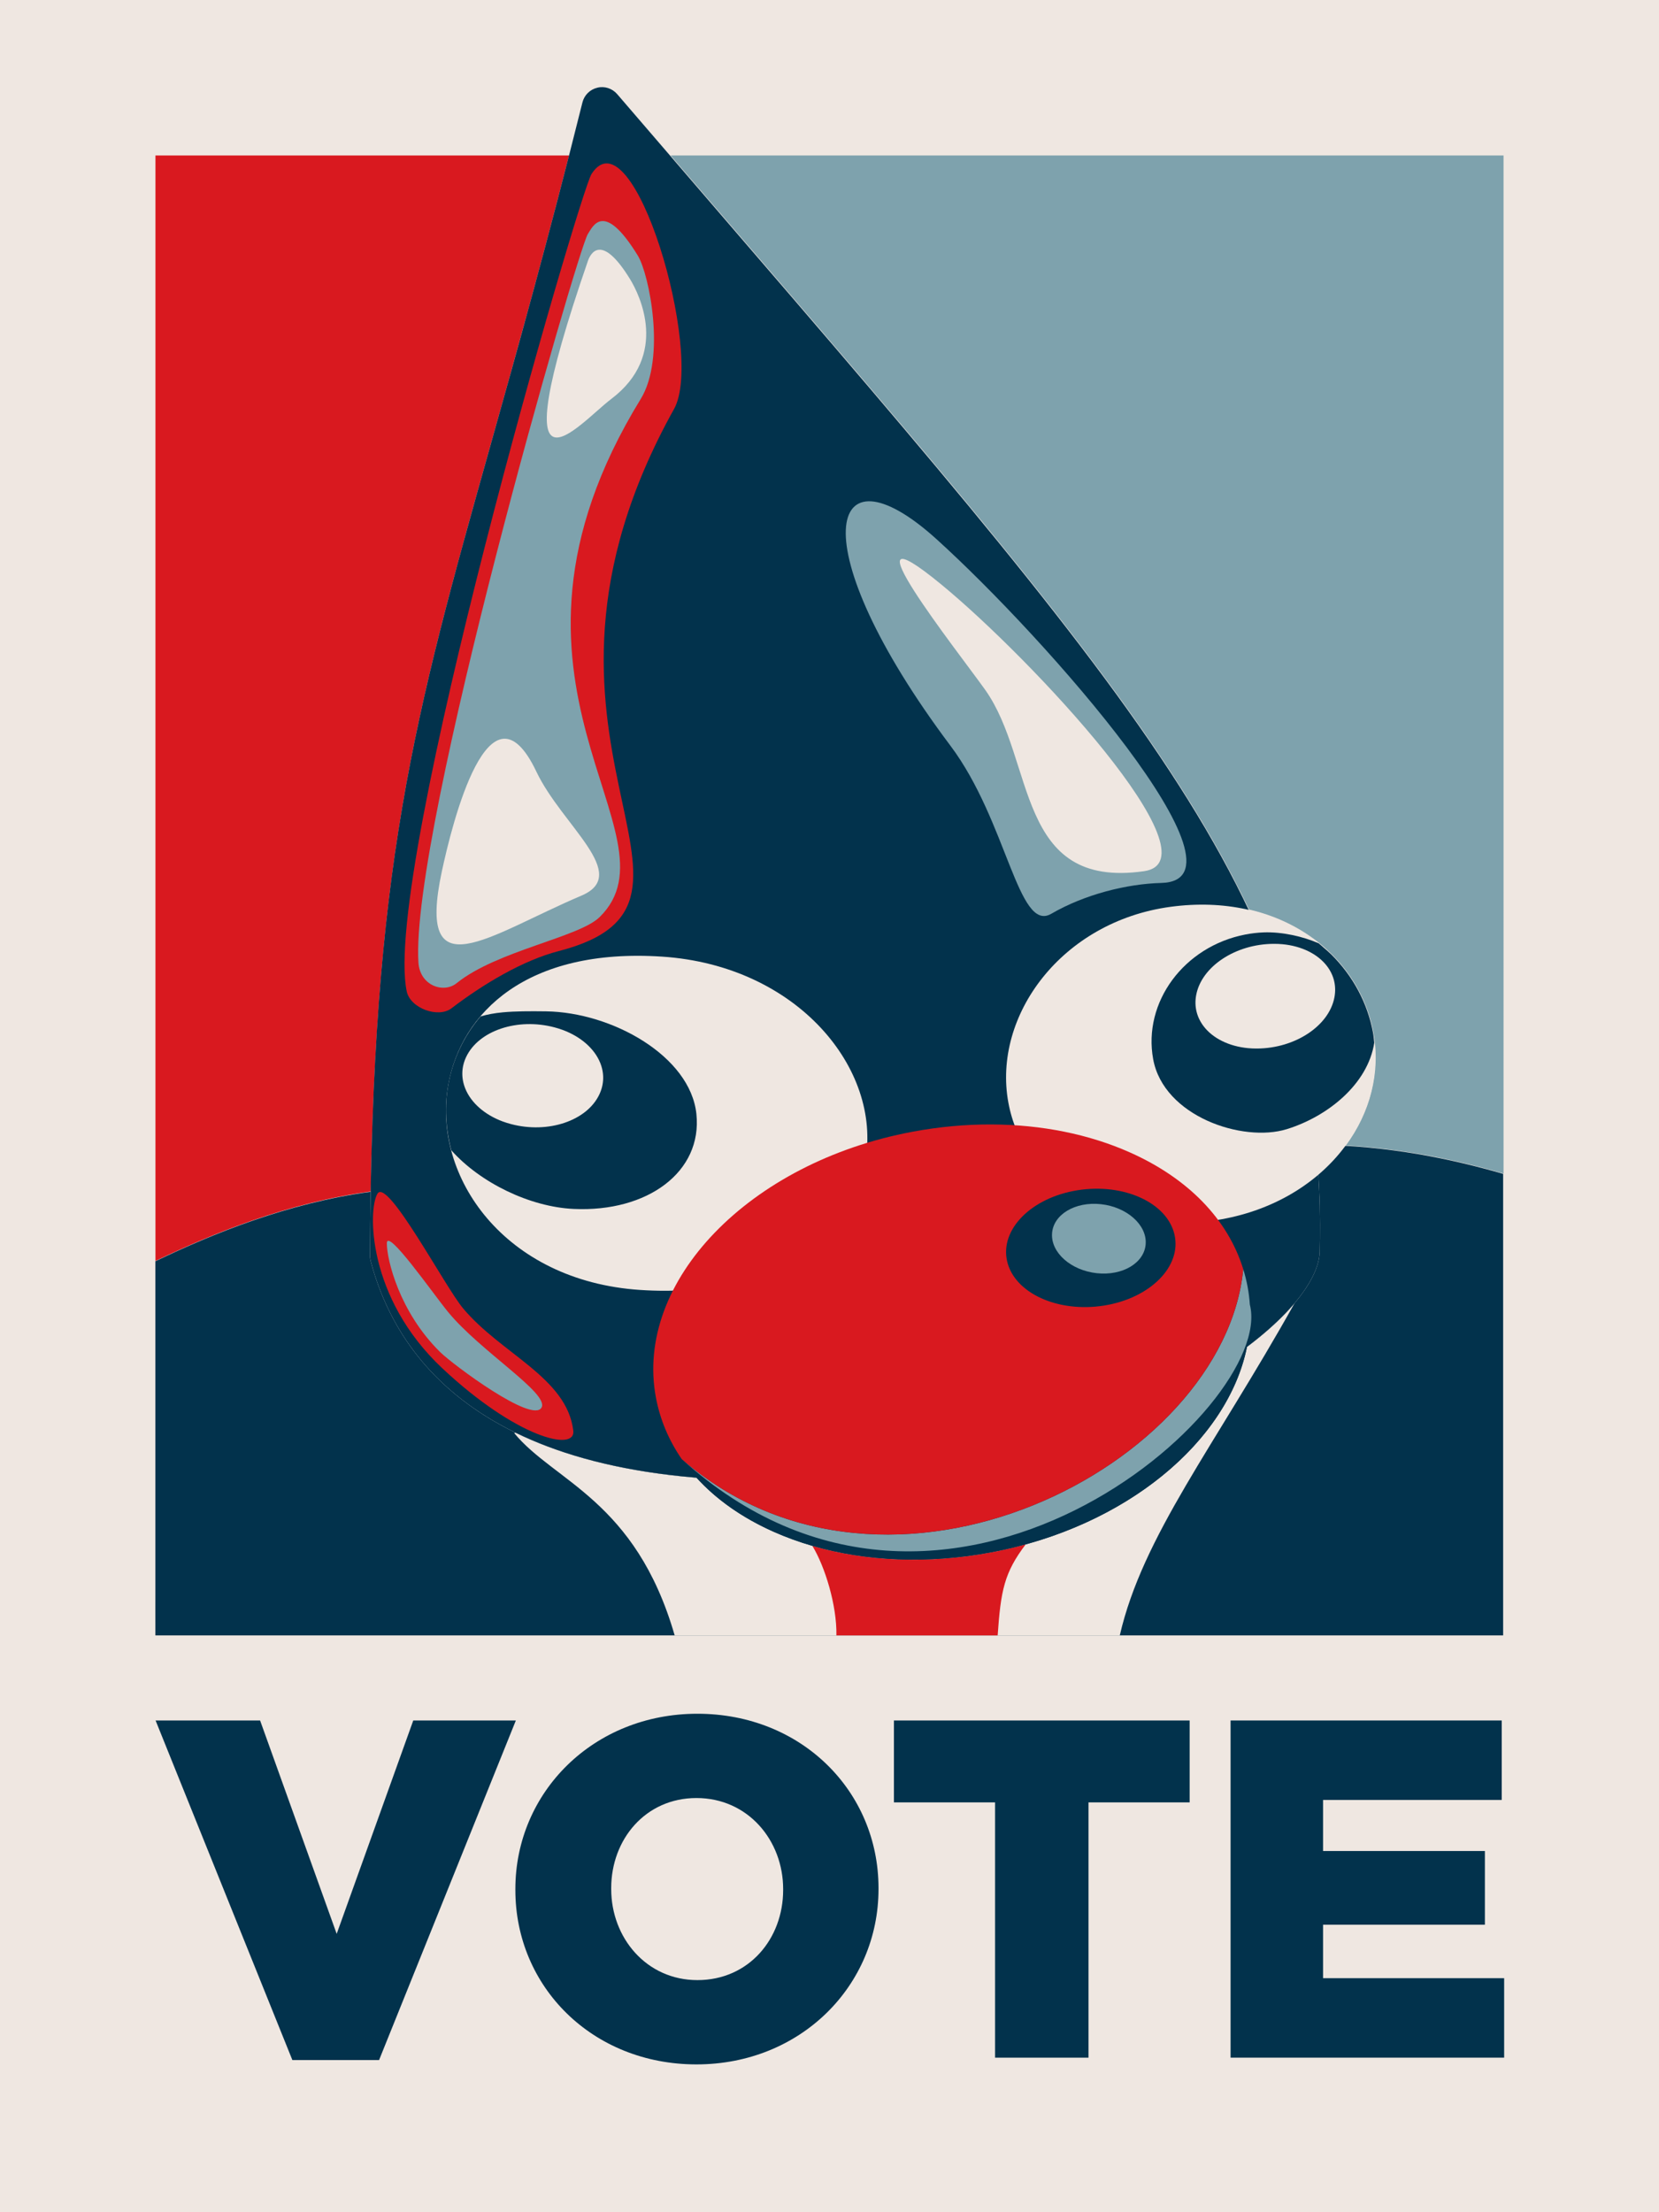 <?xml version="1.0" encoding="UTF-8" standalone="no"?>
<!-- Created with Inkscape (http://www.inkscape.org/) -->

<svg
   xmlns:dc="http://purl.org/dc/elements/1.1/"
   xmlns:cc="http://creativecommons.org/ns#"
   xmlns:rdf="http://www.w3.org/1999/02/22-rdf-syntax-ns#"
   xmlns:svg="http://www.w3.org/2000/svg"
   xmlns="http://www.w3.org/2000/svg"
   xmlns:sodipodi="http://sodipodi.sourceforge.net/DTD/sodipodi-0.dtd"
   xmlns:inkscape="http://www.inkscape.org/namespaces/inkscape"
   version="1.1"
   id="svg2"
   xml:space="preserve"
   width="1440"
   height="1920"
   viewBox="0 0 1440 1920"
   sodipodi:docname="02.svg"
   inkscape:version="0.92.5 (2060ec1f9f, 2020-04-08)"
   inkscape:export-filename="/home/siarhei_krukau/Projects/jprof_by_bot_posts/2022/05/02.png"
   inkscape:export-xdpi="96"
   inkscape:export-ydpi="96"><defs
     id="defs6"><clipPath
       clipPathUnits="userSpaceOnUse"
       id="clipPath82"><path
         d="m 1293.16,1554.63 h 448.141 v 319.813 H 1293.16 Z"
         id="path80"
         inkscape:connector-curvature="0" /></clipPath><clipPath
       clipPathUnits="userSpaceOnUse"
       id="clipPath68"><rect
         style="opacity:1;vector-effect:none;fill:#02324c;fill-opacity:1;stroke:none;stroke-width:0.012;stroke-linecap:butt;stroke-linejoin:miter;stroke-miterlimit:4;stroke-dasharray:none;stroke-dashoffset:0;stroke-opacity:1"
         id="rect70"
         width="100.466"
         height="121.853"
         x="-222.008"
         y="-262.471"
         transform="rotate(-175.834)" /></clipPath></defs><sodipodi:namedview
     pagecolor="#ffffff"
     bordercolor="#666666"
     borderopacity="1"
     objecttolerance="10"
     gridtolerance="10"
     guidetolerance="10"
     inkscape:pageopacity="0"
     inkscape:pageshadow="2"
     inkscape:window-width="1848"
     inkscape:window-height="1016"
     id="namedview4"
     showgrid="false"
     fit-margin-top="0"
     fit-margin-left="0"
     fit-margin-right="0"
     fit-margin-bottom="0"
     inkscape:zoom="0.25"
     inkscape:cx="1401.7576"
     inkscape:cy="811.95384"
     inkscape:window-x="72"
     inkscape:window-y="27"
     inkscape:window-maximized="1"
     inkscape:current-layer="g10"
     showguides="false"
     inkscape:snap-global="false"
     inkscape:guide-bbox="true"
     inkscape:snap-bbox="true"
     inkscape:bbox-paths="true"
     inkscape:bbox-nodes="true"
     inkscape:snap-bbox-edge-midpoints="true"
     inkscape:snap-bbox-midpoints="true"
     inkscape:object-paths="true"
     inkscape:snap-intersection-paths="true"
     inkscape:snap-smooth-nodes="true"
     inkscape:snap-midpoints="true"
     inkscape:snap-object-midpoints="true"
     inkscape:snap-center="true"
     inkscape:snap-text-baseline="true"
     inkscape:snap-page="true"><sodipodi:guide
       position="134.935,241.831"
       orientation="1,0"
       id="guide33"
       inkscape:locked="false" /><sodipodi:guide
       position="717.006,500.786"
       orientation="0,1"
       id="guide54"
       inkscape:locked="false" /><sodipodi:guide
       position="1305.065,252.382"
       orientation="1,0"
       id="guide56"
       inkscape:locked="false" /><sodipodi:guide
       position="766.504,1785.065"
       orientation="0,1"
       id="guide60"
       inkscape:locked="false" /></sodipodi:namedview><g
     inkscape:groupmode="layer"
     id="layer1"
     inkscape:label="background"
     style="display:inline"><rect
       style="opacity:1;vector-effect:none;fill:#efe7e1;fill-opacity:1;stroke:none;stroke-width:0.153;stroke-linecap:butt;stroke-linejoin:miter;stroke-miterlimit:4;stroke-dasharray:none;stroke-dashoffset:0;stroke-opacity:1"
       id="rect858"
       width="1440"
       height="1920"
       x="0"
       y="-5.6843419e-14" /><g
       aria-label="VOTE"
       style="font-style:normal;font-variant:normal;font-weight:500;font-stretch:normal;font-size:326.602px;line-height:1.25;font-family:'Gotham Black';-inkscape-font-specification:'Gotham Black, Medium';font-variant-ligatures:normal;font-variant-caps:normal;font-variant-numeric:normal;font-feature-settings:normal;text-align:start;letter-spacing:0px;word-spacing:0px;writing-mode:lr-tb;text-anchor:start;fill:#02324c;fill-opacity:1;stroke:none;stroke-width:8.165"
       id="text873"
       transform="matrix(1.28,0,0,1.28,-201.278,-472.463)"><path
         d="m 355.513,1765.944 h 58.788 l 92.755,-230.254 H 437.49 L 385.561,1680.374 333.631,1535.689 h -70.873 z"
         style="font-style:normal;font-variant:normal;font-weight:500;font-stretch:normal;font-size:326.602px;font-family:'Gotham Black';-inkscape-font-specification:'Gotham Black, Medium';font-variant-ligatures:normal;font-variant-caps:normal;font-variant-numeric:normal;font-feature-settings:normal;text-align:start;writing-mode:lr-tb;text-anchor:start;fill:#02324c;fill-opacity:1;stroke-width:8.165"
         id="path39"
         inkscape:connector-curvature="0" /><path
         d="m 629.531,1768.883 c 70.546,0 123.455,-53.236 123.455,-118.883 v -0.653 c 0,-65.647 -52.256,-118.23 -122.802,-118.23 -70.546,0 -123.455,53.236 -123.455,118.883 v 0.653 c 0,65.647 52.256,118.23 122.802,118.23 z m 0.653,-57.155 c -34.62,0 -58.462,-28.741 -58.462,-61.728 v -0.653 c 0,-32.987 23.189,-61.075 57.808,-61.075 34.946,0 58.788,28.741 58.788,61.728 v 0.653 c 0,32.987 -23.189,61.075 -58.135,61.075 z"
         style="font-style:normal;font-variant:normal;font-weight:500;font-stretch:normal;font-size:326.602px;font-family:'Gotham Black';-inkscape-font-specification:'Gotham Black, Medium';font-variant-ligatures:normal;font-variant-caps:normal;font-variant-numeric:normal;font-feature-settings:normal;text-align:start;writing-mode:lr-tb;text-anchor:start;fill:#02324c;fill-opacity:1;stroke-width:8.165"
         id="path41"
         inkscape:connector-curvature="0" /><path
         d="m 832.024,1764.311 h 63.361 v -173.099 h 68.586 v -55.522 H 763.438 v 55.522 h 68.586 z"
         style="font-style:normal;font-variant:normal;font-weight:500;font-stretch:normal;font-size:326.602px;font-family:'Gotham Black';-inkscape-font-specification:'Gotham Black, Medium';font-variant-ligatures:normal;font-variant-caps:normal;font-variant-numeric:normal;font-feature-settings:normal;text-align:start;writing-mode:lr-tb;text-anchor:start;fill:#02324c;fill-opacity:1;stroke-width:8.165"
         id="path43"
         inkscape:connector-curvature="0" /><path
         d="m 991.732,1764.311 h 185.51 v -53.889 h -122.802 v -36.253 h 109.738 v -49.97 h -109.738 v -34.62 h 121.169 v -53.889 H 991.732 Z"
         style="font-style:normal;font-variant:normal;font-weight:500;font-stretch:normal;font-size:326.602px;font-family:'Gotham Black';-inkscape-font-specification:'Gotham Black, Medium';font-variant-ligatures:normal;font-variant-caps:normal;font-variant-numeric:normal;font-feature-settings:normal;text-align:start;writing-mode:lr-tb;text-anchor:start;fill:#02324c;fill-opacity:1;stroke-width:8.165"
         id="path45"
         inkscape:connector-curvature="0" /></g><path
       style="fill:#d9191f;fill-opacity:1;stroke:none;stroke-width:1px;stroke-linecap:butt;stroke-linejoin:miter;stroke-opacity:1"
       d="m 134.938,134.936 v 959.473 c 49.71,-23.905 114.644,-50.511 186.902,-60.312 5.046,-295.525 41.449,-425.214 104.613,-650.16 20.06,-71.446 42.45,-151.194 67.486,-249 z m 186.33,954.1 c -0.001,0.185 -0.011,0.346 -0.012,0.533 -0.018,1.518 0.179,3.039 0.568,4.504 -0.387,-1.467 -0.578,-2.983 -0.561,-4.502 7e-4,-0.18 0.003,-0.355 0.004,-0.535 z m 2.131,10.713 c 0.178,0.617 0.359,1.234 0.543,1.852 -0.183,-0.617 -0.365,-1.235 -0.543,-1.852 z m 1.9,6.258 c 0.186,0.586 0.363,1.17 0.555,1.756 -0.191,-0.586 -0.368,-1.171 -0.555,-1.756 z m 0.709,2.217 c 0.422,1.283 0.857,2.568 1.305,3.853 -0.448,-1.286 -0.883,-2.57 -1.305,-3.853 z m 1.57,4.615 c 0.505,1.433 1.02,2.868 1.557,4.303 -0.537,-1.434 -1.052,-2.87 -1.557,-4.303 z m 1.65,4.547 c 0.483,1.286 0.982,2.573 1.492,3.859 -0.51,-1.287 -1.009,-2.573 -1.492,-3.859 z m 1.959,5.025 c 0.478,1.187 0.967,2.374 1.469,3.561 -0.501,-1.187 -0.991,-2.373 -1.469,-3.561 z m 1.746,4.226 c 0.583,1.369 1.185,2.738 1.801,4.106 -0.615,-1.368 -1.218,-2.736 -1.801,-4.106 z m 2.285,5.164 c 0.486,1.065 0.981,2.128 1.486,3.191 -0.505,-1.063 -1.001,-2.127 -1.486,-3.191 z m 2.064,4.408 c 0.616,1.276 1.243,2.551 1.889,3.824 -0.645,-1.273 -1.273,-2.549 -1.889,-3.824 z m 2.594,5.188 c 0.481,0.933 0.969,1.865 1.467,2.797 -0.497,-0.931 -0.986,-1.864 -1.467,-2.797 z m 2.328,4.394 c 0.5,0.918 1.011,1.834 1.527,2.75 -0.516,-0.916 -1.027,-1.832 -1.527,-2.75 z m 2.367,4.238 c 0.66,1.149 1.335,2.296 2.021,3.441 -0.686,-1.145 -1.362,-2.292 -2.021,-3.441 z m 3.105,5.227 c 0.464,0.758 0.935,1.514 1.41,2.269 -0.475,-0.755 -0.947,-1.512 -1.41,-2.269 z m 2.555,4.078 c 0.672,1.044 1.356,2.085 2.051,3.125 -0.694,-1.04 -1.379,-2.081 -2.051,-3.125 z m 3.613,5.424 c 0.418,0.609 0.839,1.217 1.266,1.824 -0.426,-0.607 -0.847,-1.215 -1.266,-1.824 z m 2.822,4.014 c 0.386,0.534 0.78,1.067 1.172,1.6 -0.392,-0.533 -0.786,-1.065 -1.172,-1.6 z m 4.006,5.365 c 0.397,0.516 0.792,1.032 1.195,1.547 -0.403,-0.514 -0.798,-1.031 -1.195,-1.547 z m 2.99,3.801 c 0.401,0.498 0.807,0.994 1.215,1.49 -0.407,-0.496 -0.814,-0.992 -1.215,-1.49 z m 7.906,9.258 c 0.299,0.331 0.598,0.662 0.9,0.992 -0.302,-0.33 -0.601,-0.661 -0.9,-0.992 z m 3.221,3.496 c 0.2,0.212 0.404,0.423 0.605,0.635 -0.201,-0.212 -0.406,-0.423 -0.605,-0.635 z m 5.648,5.768 c 0.152,0.15 0.302,0.301 0.455,0.451 -0.153,-0.15 -0.303,-0.301 -0.455,-0.451 z m 3.209,3.102 c 0.191,0.181 0.384,0.361 0.576,0.541 -0.192,-0.18 -0.385,-0.36 -0.576,-0.541 z m 9.717,8.688 c 0.132,0.111 0.263,0.223 0.395,0.334 -0.132,-0.111 -0.263,-0.223 -0.395,-0.334 z"
       id="path96"
       inkscape:connector-curvature="0" /><path
       style="fill:#7ea2ad;fill-opacity:1;stroke:none;stroke-width:1px;stroke-linecap:butt;stroke-linejoin:miter;stroke-opacity:1"
       d="m 582.066,134.936 c 13.204,15.341 26.198,30.431 38.875,45.15 240.989,279.786 388.153,450.672 463.164,609.266 58.526,13.543 98.712,56.121 107.996,106.695 6.403,34.831 -2.865,69.578 -23.979,98.156 52.788,3.017 98.961,13.352 136.941,24.332 V 134.936 Z m 153.033,1147.463 c -2.288,0.157 -4.575,0.314 -6.838,0.455 2.263,-0.141 4.55,-0.298 6.838,-0.455 z m -13.027,0.818 c -1.857,0.105 -3.703,0.204 -5.543,0.299 1.84,-0.094 3.687,-0.194 5.543,-0.299 z m -12.051,0.619 c -1.493,0.067 -2.964,0.121 -4.445,0.182 1.481,-0.06 2.953,-0.115 4.445,-0.182 z"
       id="path98"
       inkscape:connector-curvature="0" /></g><g
     id="g10"
     inkscape:groupmode="layer"
     inkscape:label="duke"
     transform="matrix(1.333,0,0,-1.333,-79.931,2019.402)"
     style="display:inline"><path
   style="opacity:1;vector-effect:none;fill:#02324c;fill-opacity:1;stroke:none;stroke-width:0.874;stroke-linecap:butt;stroke-linejoin:miter;stroke-miterlimit:4;stroke-dasharray:none;stroke-dashoffset:0;stroke-opacity:1"
   d="m 1142.422,993.34 c 3.13,29.946 4.212,60.834 3.359,93.242 -2.15,58.663 -157.946,177.436 -406.08,195.51 -46.293,3.372 -87.643,3.527 -124.586,1.029 -2.032,-0.137 -4.03,-0.296 -6.035,-0.449 -1.359,-0.104 -2.727,-0.205 -4.074,-0.316 -2.013,-0.167 -4.002,-0.347 -5.988,-0.529 -1.234,-0.113 -2.468,-0.226 -3.691,-0.346 -2.109,-0.206 -4.203,-0.422 -6.281,-0.646 -0.999,-0.108 -1.991,-0.218 -2.982,-0.33 -2.232,-0.252 -4.456,-0.51 -6.652,-0.783 -0.585,-0.073 -1.161,-0.151 -1.744,-0.225 -11.05,-1.407 -21.66,-3.068 -31.83,-4.979 -0.032,-0.01 -0.066,-0.011 -0.098,-0.018 -48.242,-9.071 -86.762,-23.604 -117.404,-41.586 0,0 -0.002,0 -0.002,0 -5.991,-3.516 -11.681,-7.162 -17.086,-10.926 -3.603,-2.509 -7.079,-5.071 -10.432,-7.678 0,0 -0.002,0 -0.002,0 -5.03,-3.911 -9.782,-7.927 -14.273,-12.035 -2.994,-2.739 -5.873,-5.517 -8.639,-8.332 -1.382,-1.407 -2.738,-2.824 -4.064,-4.248 0,0 0,0 0,0 -1.327,-1.424 -2.626,-2.856 -3.898,-4.297 0,0 0,0 0,0 -1.272,-1.44 -2.518,-2.888 -3.736,-4.344 0,0 0,0 0,0 -1.219,-1.456 -2.412,-2.917 -3.578,-4.387 0,0 0,0 0,0 -1.166,-1.47 -2.307,-2.945 -3.422,-4.428 0,0 0,0 0,0 -1.115,-1.482 -2.205,-2.969 -3.27,-4.463 0,0 0,0 0,0 -1.064,-1.494 -2.104,-2.994 -3.119,-4.498 0,0 0,0 0,0 -1.015,-1.504 -2.006,-3.013 -2.973,-4.527 0,0 0,0 0,0 -1.934,-3.028 -3.773,-6.074 -5.52,-9.133 0,0 0,0 0,0 -8.735,-15.298 -15.189,-30.925 -19.885,-46.32 -3.7e-4,0 3.6e-4,0 0,0 -0.939,-3.078 -1.809,-6.146 -2.611,-9.201 -3.3e-4,0 3.2e-4,0 0,0 -0.389,-1.465 -0.586,-2.986 -0.568,-4.504 7.3e-4,-0.187 0.01,-0.348 0.012,-0.533 0.076,-18.955 0.27,-37.232 0.572,-54.94 -72.259,9.802 -137.194,36.407 -186.904,60.312 v 299.35 c -0.006,-3.366 -0.019,-6.393 -0.027,-9.668 0.016,11.075 0.027,22.597 0.027,35.125 H 779 1305.064 v -400.68 c -44.026,-12.728 -99.054,-24.597 -162.643,-25.195 z"
   id="rect888"
   inkscape:connector-curvature="0"
   transform="matrix(0.75,0,0,-0.75,59.948,1514.551)" /><path
   style="fill:#efe7e1;fill-opacity:1;stroke:none;stroke-width:1px;stroke-linecap:butt;stroke-linejoin:miter;stroke-opacity:1"
   d="m 861.061,975.654 c 2.454,0.011 4.899,0.055 7.34,0.117 -2.441,-0.063 -4.886,-0.106 -7.34,-0.117 z m -5.418,0.023 c -0.538,0.006 -1.075,0.015 -1.613,0.023 0.538,-0.008 1.076,-0.018 1.613,-0.023 z m -6.469,0.129 c -0.206,0.006 -0.411,0.011 -0.617,0.018 0.206,-0.006 0.411,-0.011 0.617,-0.018 z m 21.301,0.029 c 1.769,0.056 3.535,0.126 5.297,0.209 -1.762,-0.083 -3.527,-0.153 -5.297,-0.209 z m -27.461,0.207 c -0.469,0.022 -0.939,0.046 -1.408,0.07 0.47,-0.024 0.939,-0.048 1.408,-0.07 z m 35.045,0.115 c 2.044,0.111 4.083,0.239 6.115,0.387 -2.033,-0.147 -4.071,-0.276 -6.115,-0.387 z m -40.953,0.211 c -0.409,0.026 -0.817,0.049 -1.227,0.076 0.409,-0.027 0.818,-0.05 1.227,-0.076 z m 48.174,0.25 c 2.387,0.181 4.762,0.393 7.131,0.625 -2.369,-0.232 -4.745,-0.444 -7.131,-0.625 z m -54.875,0.234 c -0.414,0.034 -0.828,0.07 -1.242,0.105 0.414,-0.035 0.828,-0.072 1.242,-0.105 z m -5.883,0.533 c -0.443,0.043 -0.885,0.084 -1.328,0.129 0.443,-0.045 0.885,-0.085 1.328,-0.129 z m -6.828,0.729 c -0.361,0.042 -0.723,0.089 -1.084,0.133 0.361,-0.043 0.723,-0.091 1.084,-0.133 z m 84.07,0.184 c 1.882,0.24 3.756,0.497 5.625,0.77 -1.869,-0.272 -3.743,-0.53 -5.625,-0.77 z m -89.977,0.561 c -0.376,0.05 -0.753,0.099 -1.129,0.15 0.376,-0.051 0.753,-0.1 1.129,-0.15 z m 97.123,0.426 c 2.303,0.347 4.595,0.721 6.877,1.117 -2.282,-0.396 -4.574,-0.77 -6.877,-1.117 z m -104.01,0.553 c -0.18,0.028 -0.361,0.058 -0.541,0.086 0.18,-0.028 0.361,-0.059 0.541,-0.086 z m 112.678,0.889 c 1.733,0.312 3.458,0.636 5.178,0.977 -1.719,-0.34 -3.445,-0.665 -5.178,-0.977 z m -118.303,0.016 c -0.508,0.085 -1.016,0.172 -1.523,0.26 0.508,-0.087 1.016,-0.174 1.523,-0.26 z m 125.59,1.385 c 1.759,0.361 3.511,0.74 5.256,1.131 -1.745,-0.391 -3.496,-0.77 -5.256,-1.131 z m 7.156,1.553 c 0.377,0.087 0.753,0.177 1.129,0.266 -0.376,-0.089 -0.752,-0.178 -1.129,-0.266 z m 5.287,1.277 c 0.358,0.09 0.717,0.176 1.074,0.268 -0.357,-0.091 -0.716,-0.178 -1.074,-0.268 z m 5.842,1.527 c 0.439,0.12 0.876,0.245 1.314,0.367 -0.438,-0.122 -0.875,-0.247 -1.314,-0.367 z m 5.404,1.539 c 0.281,0.083 0.563,0.162 0.844,0.246 -0.28,-0.084 -0.563,-0.163 -0.844,-0.246 z m 5.531,1.695 c 0.429,0.136 0.856,0.276 1.283,0.414 -0.428,-0.138 -0.855,-0.278 -1.283,-0.414 z m 5.648,1.865 c 0.142,0.049 0.286,0.096 0.428,0.145 -0.142,-0.049 -0.286,-0.096 -0.428,-0.145 z m 5.078,1.799 c 0.454,0.166 0.905,0.334 1.357,0.502 -0.452,-0.168 -0.904,-0.336 -1.357,-0.502 z m 5.443,2.057 c 0.173,0.068 0.348,0.133 0.521,0.201 -0.173,-0.068 -0.348,-0.133 -0.521,-0.201 z m 5,2.02 c 0.411,0.171 0.822,0.343 1.232,0.516 -0.41,-0.173 -0.821,-0.345 -1.232,-0.516 z m 10.715,4.748 c 0.569,0.269 1.128,0.546 1.693,0.818 -0.565,-0.272 -1.124,-0.549 -1.693,-0.818 z m 4.936,2.402 c 0.62,0.31 1.23,0.627 1.844,0.941 -0.614,-0.314 -1.224,-0.631 -1.844,-0.941 z m 4.711,2.428 c 0.689,0.365 1.369,0.736 2.051,1.105 -0.681,-0.37 -1.362,-0.741 -2.051,-1.105 z m 4.674,2.549 c 0.698,0.391 1.39,0.785 2.08,1.182 -0.69,-0.396 -1.383,-0.791 -2.08,-1.182 z m 4.479,2.58 c 0.732,0.433 1.461,0.869 2.184,1.309 -0.723,-0.44 -1.452,-0.875 -2.184,-1.309 z m 4.414,2.688 c 0.707,0.442 1.415,0.882 2.113,1.33 -0.698,-0.448 -1.406,-0.888 -2.113,-1.33 z m 4.371,2.809 c 0.688,0.454 1.38,0.905 2.059,1.365 -0.679,-0.46 -1.371,-0.911 -2.059,-1.365 z m 4.113,2.789 c 0.697,0.485 1.401,0.966 2.088,1.457 -0.687,-0.492 -1.391,-0.972 -2.088,-1.457 z m 5.951,4.293 c 0.611,0.461 1.204,0.933 1.807,1.399 -0.603,-0.466 -1.196,-0.938 -1.807,-1.399 z m 3.873,3.004 c 0.75,0.597 1.484,1.204 2.221,1.809 -0.737,-0.605 -1.471,-1.212 -2.221,-1.809 z m 3.697,3.023 c 0.768,0.644 1.522,1.298 2.275,1.951 -0.753,-0.654 -1.507,-1.307 -2.275,-1.951 z m 3.654,3.152 c 0.736,0.652 1.46,1.31 2.182,1.971 -0.721,-0.66 -1.446,-1.319 -2.182,-1.971 z m 3.521,3.207 c 0.719,0.672 1.429,1.35 2.133,2.031 -0.704,-0.681 -1.414,-1.359 -2.133,-2.031 z m 3.356,3.23 c 0.734,0.725 1.463,1.453 2.18,2.188 -0.716,-0.735 -1.446,-1.462 -2.18,-2.188 z m 3.143,3.189 c 0.772,0.804 1.538,1.612 2.289,2.428 -0.751,-0.816 -1.518,-1.623 -2.289,-2.428 z m 13.555,16.129 c 0.753,1.032 1.484,2.073 2.207,3.119 -0.723,-1.046 -1.454,-2.088 -2.207,-3.119 z m 2.568,3.635 c 0.712,1.039 1.404,2.088 2.086,3.141 -0.682,-1.053 -1.374,-2.102 -2.086,-3.141 z m 2.41,3.639 c 0.662,1.03 1.308,2.068 1.941,3.111 -0.633,-1.043 -1.28,-2.081 -1.941,-3.111 z m 2.352,3.791 c 0.609,1.016 1.205,2.037 1.787,3.064 -0.582,-1.028 -1.178,-2.049 -1.787,-3.064 z m 2.172,3.75 c 0.609,1.089 1.207,2.182 1.785,3.283 -0.578,-1.102 -1.177,-2.195 -1.785,-3.283 z m 56.129,56.223 c -10.315,12.245 -24.214,25.143 -41.397,38.049 -16.586,82.001 -105.109,156.458 -222.146,178.377 -13.882,2.599 -27.743,4.391 -41.496,5.393 -53.028,3.862 -104.231,-4.096 -147.379,-23.316 -27.257,-12.139 -49.797,-28.056 -66.887,-46.889 -65.799,-5.462 -117.108,-19.57 -156.986,-39.022 l -1.342,0.236 c 34.724,42.295 105.331,58.078 139.361,175.695 h 386.445 c 19.914,-86.489 82.295,-164.123 151.826,-288.523 z m -81.797,64.705 c -2.566,3.625 -5.245,7.207 -8.033,10.742 2.788,-3.536 5.468,-7.117 8.033,-10.742 z m -8.133,10.871 c -1.396,1.768 -2.818,3.524 -4.268,5.268 1.45,-1.744 2.872,-3.499 4.268,-5.268 z m -4.268,5.268 c -1.464,1.761 -2.954,3.508 -4.471,5.244 1.516,-1.735 3.007,-3.483 4.471,-5.244 z m -4.471,5.244 c -1.497,1.713 -3.021,3.414 -4.568,5.101 1.548,-1.688 3.071,-3.388 4.568,-5.101 z m -455.055,0.016 c 0.105,0.478 0.216,0.954 0.326,1.43 -0.11,-0.476 -0.221,-0.952 -0.326,-1.43 z m 0.996,4.207 c 0.133,0.527 0.267,1.055 0.406,1.58 -0.139,-0.525 -0.273,-1.053 -0.406,-1.58 z m 449.32,1.065 c -1.534,1.67 -3.092,3.327 -4.674,4.971 1.582,-1.644 3.14,-3.301 4.674,-4.971 z m -4.674,4.971 c -1.605,1.668 -3.237,3.321 -4.891,4.961 1.654,-1.64 3.285,-3.293 4.891,-4.961 z m -443.461,-1.654 c 0.129,0.448 0.249,0.898 0.383,1.344 -0.133,-0.446 -0.254,-0.896 -0.383,-1.344 z m 1.58,5.131 c 0.203,0.613 0.419,1.222 0.631,1.832 -0.212,-0.61 -0.428,-1.219 -0.631,-1.832 z m 436.885,1.588 c -3.294,3.263 -6.682,6.47 -10.16,9.617 3.478,-3.147 6.866,-6.354 10.16,-9.617 z m -435.545,2.246 c 0.266,0.729 0.538,1.457 0.816,2.182 -0.278,-0.725 -0.551,-1.452 -0.816,-2.182 z m 1.451,3.797 c 0.305,0.764 0.608,1.527 0.926,2.285 -0.318,-0.758 -0.622,-1.522 -0.926,-2.285 z m 423.758,3.732 c -3.469,3.134 -7.025,6.209 -10.666,9.221 3.641,-3.011 7.197,-6.087 10.666,-9.221 z m -419.711,5.453 c 0.434,0.895 0.882,1.785 1.336,2.672 -0.454,-0.887 -0.902,-1.776 -1.336,-2.672 z m 408.875,3.908 c -3.616,2.987 -7.314,5.909 -11.09,8.768 3.775,-2.858 7.474,-5.781 11.09,-8.768 z m -11.443,9.035 c -3.755,2.835 -7.586,5.606 -11.488,8.307 3.903,-2.701 7.733,-5.471 11.488,-8.307 z m -11.834,8.547 c -1.969,1.359 -3.955,2.702 -5.959,4.025 2.004,-1.324 3.99,-2.666 5.959,-4.025 z m -5.959,4.025 c -1.987,1.312 -3.991,2.604 -6.012,3.881 2.02,-1.276 4.025,-2.569 6.012,-3.881 z m -6.326,4.08 c -2.016,1.271 -4.048,2.524 -6.096,3.758 2.048,-1.234 4.08,-2.487 6.096,-3.758 z m -6.387,3.932 c -2.06,1.239 -4.137,2.461 -6.229,3.662 2.092,-1.201 4.168,-2.423 6.229,-3.662 z m -6.229,3.662 c -2.085,1.198 -4.188,2.374 -6.303,3.533 2.115,-1.159 4.217,-2.336 6.303,-3.533 z m -328.295,-1.551 c 0.247,0.175 0.497,0.344 0.744,0.518 -0.248,-0.174 -0.497,-0.343 -0.744,-0.518 z m 4.006,2.773 c 0.458,0.312 0.918,0.619 1.377,0.928 -0.459,-0.308 -0.919,-0.616 -1.377,-0.928 z m 317.463,2.598 c -4.202,2.293 -8.46,4.508 -12.771,6.645 4.312,-2.136 8.57,-4.351 12.771,-6.645 z m -313.457,0.072 c 0.53,0.347 1.06,0.693 1.592,1.035 -0.531,-0.342 -1.062,-0.689 -1.592,-1.035 z m 4.803,3.07 c 0.242,0.151 0.483,0.305 0.725,0.455 -0.242,-0.15 -0.483,-0.304 -0.725,-0.455 z m 4.746,2.893 c 0.463,0.275 0.927,0.545 1.391,0.816 -0.464,-0.272 -0.928,-0.541 -1.391,-0.816 z m 290.652,0.85 c -2.16,1.066 -4.33,2.115 -6.516,3.141 2.185,-1.025 4.356,-2.075 6.516,-3.141 z m -6.516,3.141 c -2.159,1.013 -4.333,2.002 -6.516,2.975 2.183,-0.972 4.356,-1.962 6.516,-2.975 z m -280.061,-1.619 c 0.544,0.31 1.089,0.62 1.635,0.926 -0.546,-0.306 -1.09,-0.615 -1.635,-0.926 z m 4.406,2.457 c 0.456,0.249 0.912,0.5 1.369,0.746 -0.457,-0.246 -0.913,-0.497 -1.369,-0.746 z m 268.447,2.443 c -4.334,1.92 -8.714,3.759 -13.135,5.514 4.421,-1.755 8.8,-3.594 13.135,-5.514 z m -263.166,0.363 c 0.497,0.256 0.998,0.503 1.496,0.756 -0.498,-0.253 -0.999,-0.499 -1.496,-0.756 z M 649,1304.219 c 0.468,0.23 0.936,0.459 1.404,0.685 -0.469,-0.227 -0.936,-0.455 -1.404,-0.685 z m 4.365,2.096 c 0.472,0.221 0.943,0.446 1.416,0.664 -0.473,-0.218 -0.944,-0.443 -1.416,-0.664 z m 240.428,1.225 c -2.206,0.869 -4.421,1.72 -6.646,2.547 2.226,-0.827 4.44,-1.678 6.646,-2.547 z m -234.893,1.301 c 0.183,0.081 0.366,0.158 0.549,0.238 -0.183,-0.08 -0.366,-0.158 -0.549,-0.238 z m 228.166,1.275 c -2.175,0.807 -4.362,1.589 -6.555,2.356 2.193,-0.766 4.38,-1.548 6.555,-2.356 z m -223.865,0.572 c 0.449,0.188 0.898,0.371 1.348,0.557 -0.449,-0.185 -0.899,-0.368 -1.348,-0.557 z m 4.453,1.816 c 0.424,0.169 0.848,0.339 1.273,0.506 -0.425,-0.167 -0.849,-0.337 -1.273,-0.506 z m 211.967,0.279 c -2.236,0.775 -4.481,1.529 -6.734,2.26 2.254,-0.731 4.498,-1.485 6.734,-2.26 z m -207.135,1.59 c 0.287,0.108 0.574,0.22 0.861,0.326 -0.288,-0.107 -0.574,-0.218 -0.861,-0.326 z m 199.994,0.799 c -2.123,0.686 -4.254,1.35 -6.391,1.996 2.137,-0.646 4.268,-1.31 6.391,-1.996 z m -194.871,1.066 c 0.418,0.147 0.837,0.289 1.256,0.434 -0.418,-0.145 -0.838,-0.287 -1.256,-0.434 z m 187.568,1.207 c -2.211,0.662 -4.429,1.303 -6.654,1.922 2.225,-0.619 4.444,-1.26 6.654,-1.922 z m -183.256,0.266 c 0.527,0.175 1.054,0.35 1.582,0.521 -0.528,-0.172 -1.055,-0.346 -1.582,-0.521 z m 4.85,1.559 c 0.35,0.109 0.7,0.223 1.051,0.33 -0.351,-0.107 -0.7,-0.221 -1.051,-0.33 z m 170.82,0.353 c -2.188,0.603 -4.383,1.186 -6.584,1.746 2.201,-0.56 4.395,-1.143 6.584,-1.746 z m -165.439,1.264 c 0.388,0.112 0.777,0.218 1.166,0.328 -0.389,-0.11 -0.778,-0.216 -1.166,-0.328 z m 158.582,0.553 c -2.314,0.587 -4.634,1.148 -6.961,1.688 2.326,-0.539 4.647,-1.101 6.961,-1.688 z m -154.201,0.666 c 0.542,0.146 1.084,0.289 1.627,0.432 -0.543,-0.143 -1.085,-0.285 -1.627,-0.432 z m 4.672,1.213 c 0.45,0.113 0.901,0.227 1.352,0.338 -0.451,-0.11 -0.901,-0.225 -1.352,-0.338 z m 141.639,0.021 c -2.27,0.52 -4.545,1.019 -6.826,1.492 2.281,-0.473 4.556,-0.973 6.826,-1.492 z m -136.545,1.205 c 0.569,0.131 1.138,0.258 1.707,0.385 -0.569,-0.127 -1.138,-0.254 -1.707,-0.385 z m 129.629,0.307 c -2.301,0.477 -4.609,0.926 -6.92,1.355 2.312,-0.429 4.618,-0.878 6.92,-1.355 z m -124.592,0.803 c 0.534,0.112 1.069,0.221 1.604,0.33 -0.535,-0.109 -1.069,-0.218 -1.604,-0.33 z m 116.41,0.783 c -2.266,0.412 -4.535,0.807 -6.809,1.172 2.274,-0.365 4.543,-0.76 6.809,-1.172 z m -6.809,1.172 c -2.281,0.366 -4.569,0.703 -6.857,1.022 2.289,-0.319 4.575,-0.655 6.857,-1.022 z m -105.182,-1.066 c 0.558,0.108 1.117,0.216 1.676,0.32 -0.559,-0.104 -1.117,-0.212 -1.676,-0.32 z m 5.523,1.012 c 0.174,0.03 0.348,0.062 0.521,0.092 -0.174,-0.03 -0.348,-0.062 -0.521,-0.092 z m 4.979,0.81 c 0.464,0.071 0.928,0.138 1.393,0.207 -0.464,-0.069 -0.929,-0.136 -1.393,-0.207 z m 86.43,0.457 c -2.29,0.309 -4.584,0.599 -6.881,0.859 2.297,-0.26 4.59,-0.551 6.881,-0.859 z m -6.881,0.859 c -2.295,0.26 -4.593,0.487 -6.893,0.697 2.3,-0.21 4.598,-0.438 6.893,-0.697 z m -75.111,-0.674 c 0.56,0.077 1.12,0.153 1.68,0.227 -0.56,-0.073 -1.12,-0.15 -1.68,-0.227 z m 4.689,0.604 c 0.511,0.062 1.022,0.127 1.533,0.186 -0.511,-0.059 -1.022,-0.124 -1.533,-0.186 z m 5.816,0.645 c 0.402,0.04 0.805,0.075 1.207,0.113 -0.402,-0.038 -0.805,-0.073 -1.207,-0.113 z m 56.391,0.242 c -2.278,0.199 -4.558,0.38 -6.84,0.529 2.282,-0.15 4.562,-0.33 6.84,-0.529 z m -51.812,0.174 c 0.489,0.041 0.978,0.079 1.467,0.117 -0.489,-0.038 -0.978,-0.076 -1.467,-0.117 z m 4.58,0.344 c 0.517,0.035 1.034,0.073 1.551,0.105 -0.517,-0.032 -1.034,-0.071 -1.551,-0.105 z m 39.77,0.049 c -2.123,0.135 -4.248,0.246 -6.373,0.338 2.125,-0.092 4.25,-0.203 6.373,-0.338 z m -36.98,0.125 c 2.049,0.119 4.097,0.217 6.146,0.293 -2.05,-0.076 -4.098,-0.174 -6.146,-0.293 z m 29.271,0.27 c -2.25,0.088 -4.502,0.153 -6.754,0.191 2.252,-0.038 4.504,-0.104 6.754,-0.191 z m -21.984,0.066 c 2.266,0.076 4.533,0.126 6.799,0.15 -2.267,-0.024 -4.533,-0.075 -6.799,-0.15 z m 14.143,0.137 c -2.029,0.027 -4.058,0.035 -6.088,0.022 2.03,0.013 4.059,0.01 6.088,-0.022 z"
   id="path982"
   transform="matrix(0.75,0,0,-0.75,59.948,1514.551)"
   inkscape:connector-curvature="0" /><path
   inkscape:connector-curvature="0"
   id="path112"
   style="fill:#02324c;fill-opacity:1;fill-rule:nonzero;stroke:none;stroke-width:0.874"
   d="m 614.724,552.983 c 186.1,13.556 302.947,102.635 304.559,146.632 5.689,216.247 -103.037,342.497 -393.63,679.872 -20.35,23.628 -41.6,48.303 -63.773,74.119 -3.188,3.727 -8.225,5.418 -12.963,4.214 -4.761,-1.126 -8.504,-4.815 -9.69,-9.569 -22.387,-89.696 -42.075,-159.804 -59.44,-221.651 -50.238,-178.914 -77.91,-277.456 -78.892,-529.226 -0.013,-1.14 0.131,-2.276 0.421,-3.376 19.268,-73.34 89.279,-157.34 313.407,-141.014"
   sodipodi:nodetypes="cccccccccc" /><path
   sodipodi:nodetypes="ssssss"
   d="m 445.164,1401.698 c -7.755,-11.95 -136.831,-455.202 -120.347,-532.282 2.363,-11.049 20.569,-17.51 29.077,-11.018 21.118,16.117 46.884,31.358 69.777,37.266 125.131,32.296 -45.463,136.275 75.234,353.041 20.016,35.949 -26.881,194.381 -53.74,152.993 z"
   style="fill:#d9191f;fill-opacity:1;fill-rule:nonzero;stroke:none;stroke-width:0.746"
   id="path1013"
   inkscape:connector-curvature="0" /><path
   inkscape:connector-curvature="0"
   id="path130"
   style="fill:#efe7e1;fill-opacity:1;fill-rule:nonzero;stroke:none;stroke-width:0.874"
   d="M 954.024,842.516 C 964.425,785.941 919.741,729.645 848.936,720.056 778.131,710.467 725.975,745.827 716.557,797.087 706.165,853.653 751.299,914.917 822.1,924.501 c 70.801,9.584 122.515,-30.734 131.924,-81.986 z"
   sodipodi:nodetypes="ccccc" /><path
   style="fill:#02324c;fill-opacity:1;fill-rule:nonzero;stroke:none;stroke-width:0.874"
   d="m 882.792,907.855 c 11.826,0.453 25.51,-2.601 35.653,-7.038 0.032,0.002 0.058,0.005 0.089,0.007 0.01,-0.008 0.018,-0.016 0.027,-0.024 1.076,-0.861 2.077,-1.794 3.121,-2.685 1.737,-1.507 3.503,-2.989 5.12,-4.592 0.009,-0.009 0.019,-0.015 0.027,-0.024 14.195,-14.087 23.664,-31.767 27.192,-50.98 0.399,-2.169 0.568,-4.331 0.807,-6.497 -4.211,-27.156 -30.529,-48.093 -56.944,-56.275 -28.774,-8.912 -80.204,8.389 -87.016,45.519 -6.829,37.12 20.025,73.478 59.978,81.206 4.016,0.776 8.004,1.232 11.946,1.383 z"
   id="path132"
   inkscape:connector-curvature="0" /><path
   inkscape:connector-curvature="0"
   id="path134"
   style="fill:#efe7e1;fill-opacity:1;fill-rule:nonzero;stroke:none;stroke-width:0.874"
   d="m 872.687,832.484 c 1.87,-0.175 3.793,-0.25 5.768,-0.242 24.873,0.102 47.042,14.802 50.456,33.468 1.327,7.245 -0.336,14.218 -4.818,20.138 -6.005,7.923 -16.58,13.142 -29.017,14.306 -1.87,0.175 -3.792,0.258 -5.768,0.241 -24.873,-0.102 -47.042,-14.802 -50.464,-33.458 -1.328,-7.254 0.345,-14.219 4.834,-20.149 5.996,-7.922 16.571,-13.141 29.008,-14.305" /><path
   inkscape:connector-curvature="0"
   id="path116"
   style="fill:#efe7e1;fill-opacity:1;fill-rule:nonzero;stroke:none;stroke-width:0.874"
   d="m 491.183,892.068 c 88.336,-5.884 142.838,-73.378 132.271,-132.838 -8.355,-47.019 -58.387,-90.046 -146.718,-84.17 -88.331,5.876 -135.483,73.914 -124.916,133.374 8.355,47.019 51.026,89.518 139.363,83.634 z"
   sodipodi:nodetypes="ccccc" /><path
   style="fill:#02324c;fill-opacity:1;fill-rule:nonzero;stroke:none;stroke-width:0.874"
   d="m 387.42,855.812 c 8.073,0.75 17.334,0.775 28.076,0.634 42.971,-0.563 93.979,-29.128 97.933,-66.817 3.954,-37.688 -31.794,-64.033 -79.877,-61.832 -28.566,1.307 -60.884,17.055 -79.708,38.187 -3.687,14.016 -4.513,28.46 -2.027,42.447 2.847,16.024 9.788,31.468 21.056,44.705 4.386,1.31 9.181,2.178 14.546,2.676 z"
   id="path118"
   inkscape:connector-curvature="0" /><path
   d="m 387.296,784.75 c 1.761,-0.653 3.599,-1.223 5.509,-1.727 24.052,-6.339 49.27,2.122 57.399,19.268 3.157,6.655 3.355,13.82 0.558,20.699 -3.75,9.207 -12.614,16.985 -24.326,21.329 -1.761,0.653 -3.596,1.231 -5.509,1.726 -24.052,6.339 -49.27,-2.122 -57.404,-19.257 -3.16,-6.663 -3.347,-13.824 -0.545,-20.714 3.742,-9.204 12.605,-16.982 24.317,-21.325"
   style="fill:#efe7e1;fill-opacity:1;fill-rule:nonzero;stroke:none;stroke-width:0.874"
   id="path969"
   inkscape:connector-curvature="0" /><path
   style="fill:#d9191f;fill-opacity:1;stroke:none;stroke-width:1px;stroke-linecap:butt;stroke-linejoin:miter;stroke-opacity:1"
   d="m 890.475,1340.217 c -9.756,2.685 -19.749,5.012 -29.969,6.926 -13.882,2.599 -27.743,4.391 -41.496,5.393 -39.806,2.899 -78.583,-0.863 -113.697,-11.049 -6e-4,-10e-5 -10e-4,2e-4 -0.002,0 10.884,17.777 21.331,51.466 20.889,77.728 l 140.006,0.025 c 2.687,-39.078 5.73,-54.502 24.32,-79.023 z"
   id="path997"
   transform="matrix(0.75,0,0,-0.75,59.948,1514.551)"
   inkscape:connector-curvature="0"
   sodipodi:nodetypes="ccccccccc" /><path
   style="fill:#02324c;fill-opacity:1;fill-rule:nonzero;stroke:none;stroke-width:1.165"
   d="m 1079.416,1101.287 c -16.35,170.841 -308.067,321.014 -487.529,164.85 17.895,25.979 44.985,47.602 79.744,63.082 43.148,19.22 94.351,27.179 147.379,23.316 13.754,-1.002 27.614,-2.793 41.496,-5.393 141.635,-26.526 241.523,-129.992 222.676,-230.66 -0.966,-5.162 -2.233,-10.226 -3.766,-15.195 z"
   id="path148"
   inkscape:connector-curvature="0"
   sodipodi:nodetypes="ccccccc"
   transform="matrix(0.75,0,0,-0.75,59.948,1514.551)" /><path
   style="fill:#7ea2ad;fill-opacity:1;fill-rule:nonzero;stroke:none;stroke-width:1.165"
   d="m 1079.416,1101.287 c -16.35,170.841 -308.067,321.014 -487.529,164.85 229.621,208.278 516.173,-45.076 493.252,-134.129 -0.352,-5.176 -0.989,-10.354 -1.957,-15.525 -0.966,-5.162 -2.233,-10.226 -3.766,-15.195 z"
   transform="matrix(0.75,0,0,-0.75,59.948,1514.551)"
   id="path1022"
   inkscape:connector-curvature="0" /><path
   style="fill:#d9191f;fill-opacity:1;fill-rule:nonzero;stroke:none;stroke-width:1.285"
   d="m 861.061,975.654 c -22.597,-0.099 -45.738,2 -68.912,6.35 -141.635,26.525 -241.522,129.992 -222.676,230.648 3.601,19.251 11.21,37.219 22.414,53.484 179.462,156.164 471.179,5.992 487.529,-164.85 -13.31,-43.17 -47.708,-78.786 -98.404,-101.357 -35.65,-15.88 -76.811,-24.086 -119.951,-24.275 z"
   id="path943"
   inkscape:connector-curvature="0"
   sodipodi:nodetypes="scccccs"
   transform="matrix(0.75,0,0,-0.75,59.948,1514.551)" /><path
   d="m 715.769,693.702 c 4.791,-20.738 33.081,-33.635 63.161,-28.81 30.08,4.825 50.599,25.54 45.798,46.26 -4.791,20.739 -33.076,33.621 -63.161,28.81 -30.08,-4.825 -50.599,-25.54 -45.798,-46.26"
   style="fill:#02324c;fill-opacity:1;fill-rule:nonzero;stroke:none;stroke-width:1.532"
   id="path941"
   inkscape:connector-curvature="0" /><path
   inkscape:connector-curvature="0"
   id="path146"
   style="fill:#7ea2ad;fill-opacity:1;fill-rule:nonzero;stroke:none;stroke-width:0.874"
   d="m 745.01,711.751 c -0.751,-12.413 12.299,-23.96 29.135,-25.791 16.836,-1.83 31.1,6.741 31.844,19.144 0.751,12.413 -12.298,23.952 -29.135,25.791 -16.836,1.83 -31.1,-6.741 -31.844,-19.144" />
<path
   sodipodi:nodetypes="sssss"
   inkscape:connector-curvature="0"
   id="path1005"
   d="m 433.261,583.462 c 1.709,-14.095 -37.1,-4.601 -85.222,40.529 -49.29,46.227 -48.436,103.595 -42.294,113.732 6.493,10.717 43.788,-60.395 55.81,-74.73 24.945,-29.746 67.515,-44.965 71.706,-79.531 z"
   style="opacity:1;vector-effect:none;fill:#d9191f;fill-opacity:1;stroke:none;stroke-width:0.118;stroke-linecap:butt;stroke-linejoin:miter;stroke-miterlimit:4;stroke-dasharray:none;stroke-dashoffset:0;stroke-opacity:1" /><path
   transform="scale(1,-1)"
   style="opacity:1;vector-effect:none;fill:#7ea2ad;fill-opacity:1;stroke:none;stroke-width:0.1;stroke-linecap:butt;stroke-linejoin:miter;stroke-miterlimit:4;stroke-dasharray:none;stroke-dashoffset:0;stroke-opacity:1"
   d="m 412.617,-598.517 c -5.834,10.809 -57.779,-27.949 -66.026,-36.062 -26.684,-26.251 -34.737,-60.255 -34.737,-70.799 0,-10.544 29.68,32.196 39.775,44.548 20.947,25.63 65.996,53.035 60.988,62.314 z"
   id="path1002"
   inkscape:connector-curvature="0"
   sodipodi:nodetypes="sssss" /><path
   inkscape:connector-curvature="0"
   id="path1015"
   style="fill:#7ea2ad;fill-opacity:1;fill-rule:nonzero;stroke:none;stroke-width:0.637"
   d="m 442.757,1362.582 c -6.538,-9.837 -115.737,-388.834 -110.334,-474.314 0.957,-15.138 16.405,-20.344 24.926,-13.447 26.079,21.109 79.559,29.77 93.035,42.972 55.45,54.325 -87.216,151.676 26.799,337.374 16.538,26.936 5.485,81.303 -1.879,93.309 -22.324,36.396 -29.372,18.882 -32.546,14.106 z"
   sodipodi:nodetypes="sssssss" /><path
   sodipodi:nodetypes="ssss"
   d="m 442.787,1345.044 c -58.508,-169.768 -6.037,-105.948 15.256,-89.833 37.777,28.592 18.416,67.802 12.203,77.931 -18.835,30.708 -25.883,16.476 -27.46,11.902 z"
   style="fill:#efe7e1;fill-opacity:1;fill-rule:nonzero;stroke:none;stroke-width:0.538"
   id="path1017"
   inkscape:connector-curvature="0" /><path
   inkscape:connector-curvature="0"
   id="path1019"
   style="fill:#efe7e1;fill-opacity:1;fill-rule:nonzero;stroke:none;stroke-width:0.538"
   d="m 347.65,947.455 c -16.807,-78.737 30.377,-41.385 90.904,-15.669 32.592,13.847 -12.607,45.578 -29.285,80.666 -30.688,64.563 -54.982,-33.903 -61.619,-64.996 z"
   sodipodi:nodetypes="ssss" /><path
   style="fill:#7ea2ad;fill-opacity:1;stroke:none;stroke-width:0.75px;stroke-linecap:butt;stroke-linejoin:miter;stroke-opacity:1"
   d="m 678.869,1029.371 c 36.876,-49.134 43.986,-121.98 65.613,-109.411 21.781,12.659 49.24,19.514 71.717,20.09 63.667,1.631 -75.078,159.264 -146.371,223.799 -71.351,64.587 -89.278,-3.474 9.041,-134.478 z"
   id="path1033"
   inkscape:connector-curvature="0"
   sodipodi:nodetypes="sssss" /><path
   sodipodi:nodetypes="ssss"
   inkscape:connector-curvature="0"
   id="path1035"
   d="m 701.515,1065.719 c 32.788,-46.196 19.64,-129.982 103.38,-118.017 49.415,7.06 -73.745,138.801 -131.972,186.659 -67.923,55.827 11.434,-44.466 28.592,-68.641 z"
   style="fill:#efe7e1;fill-opacity:1;stroke:none;stroke-width:0.588px;stroke-linecap:butt;stroke-linejoin:miter;stroke-opacity:1" /></g></svg>